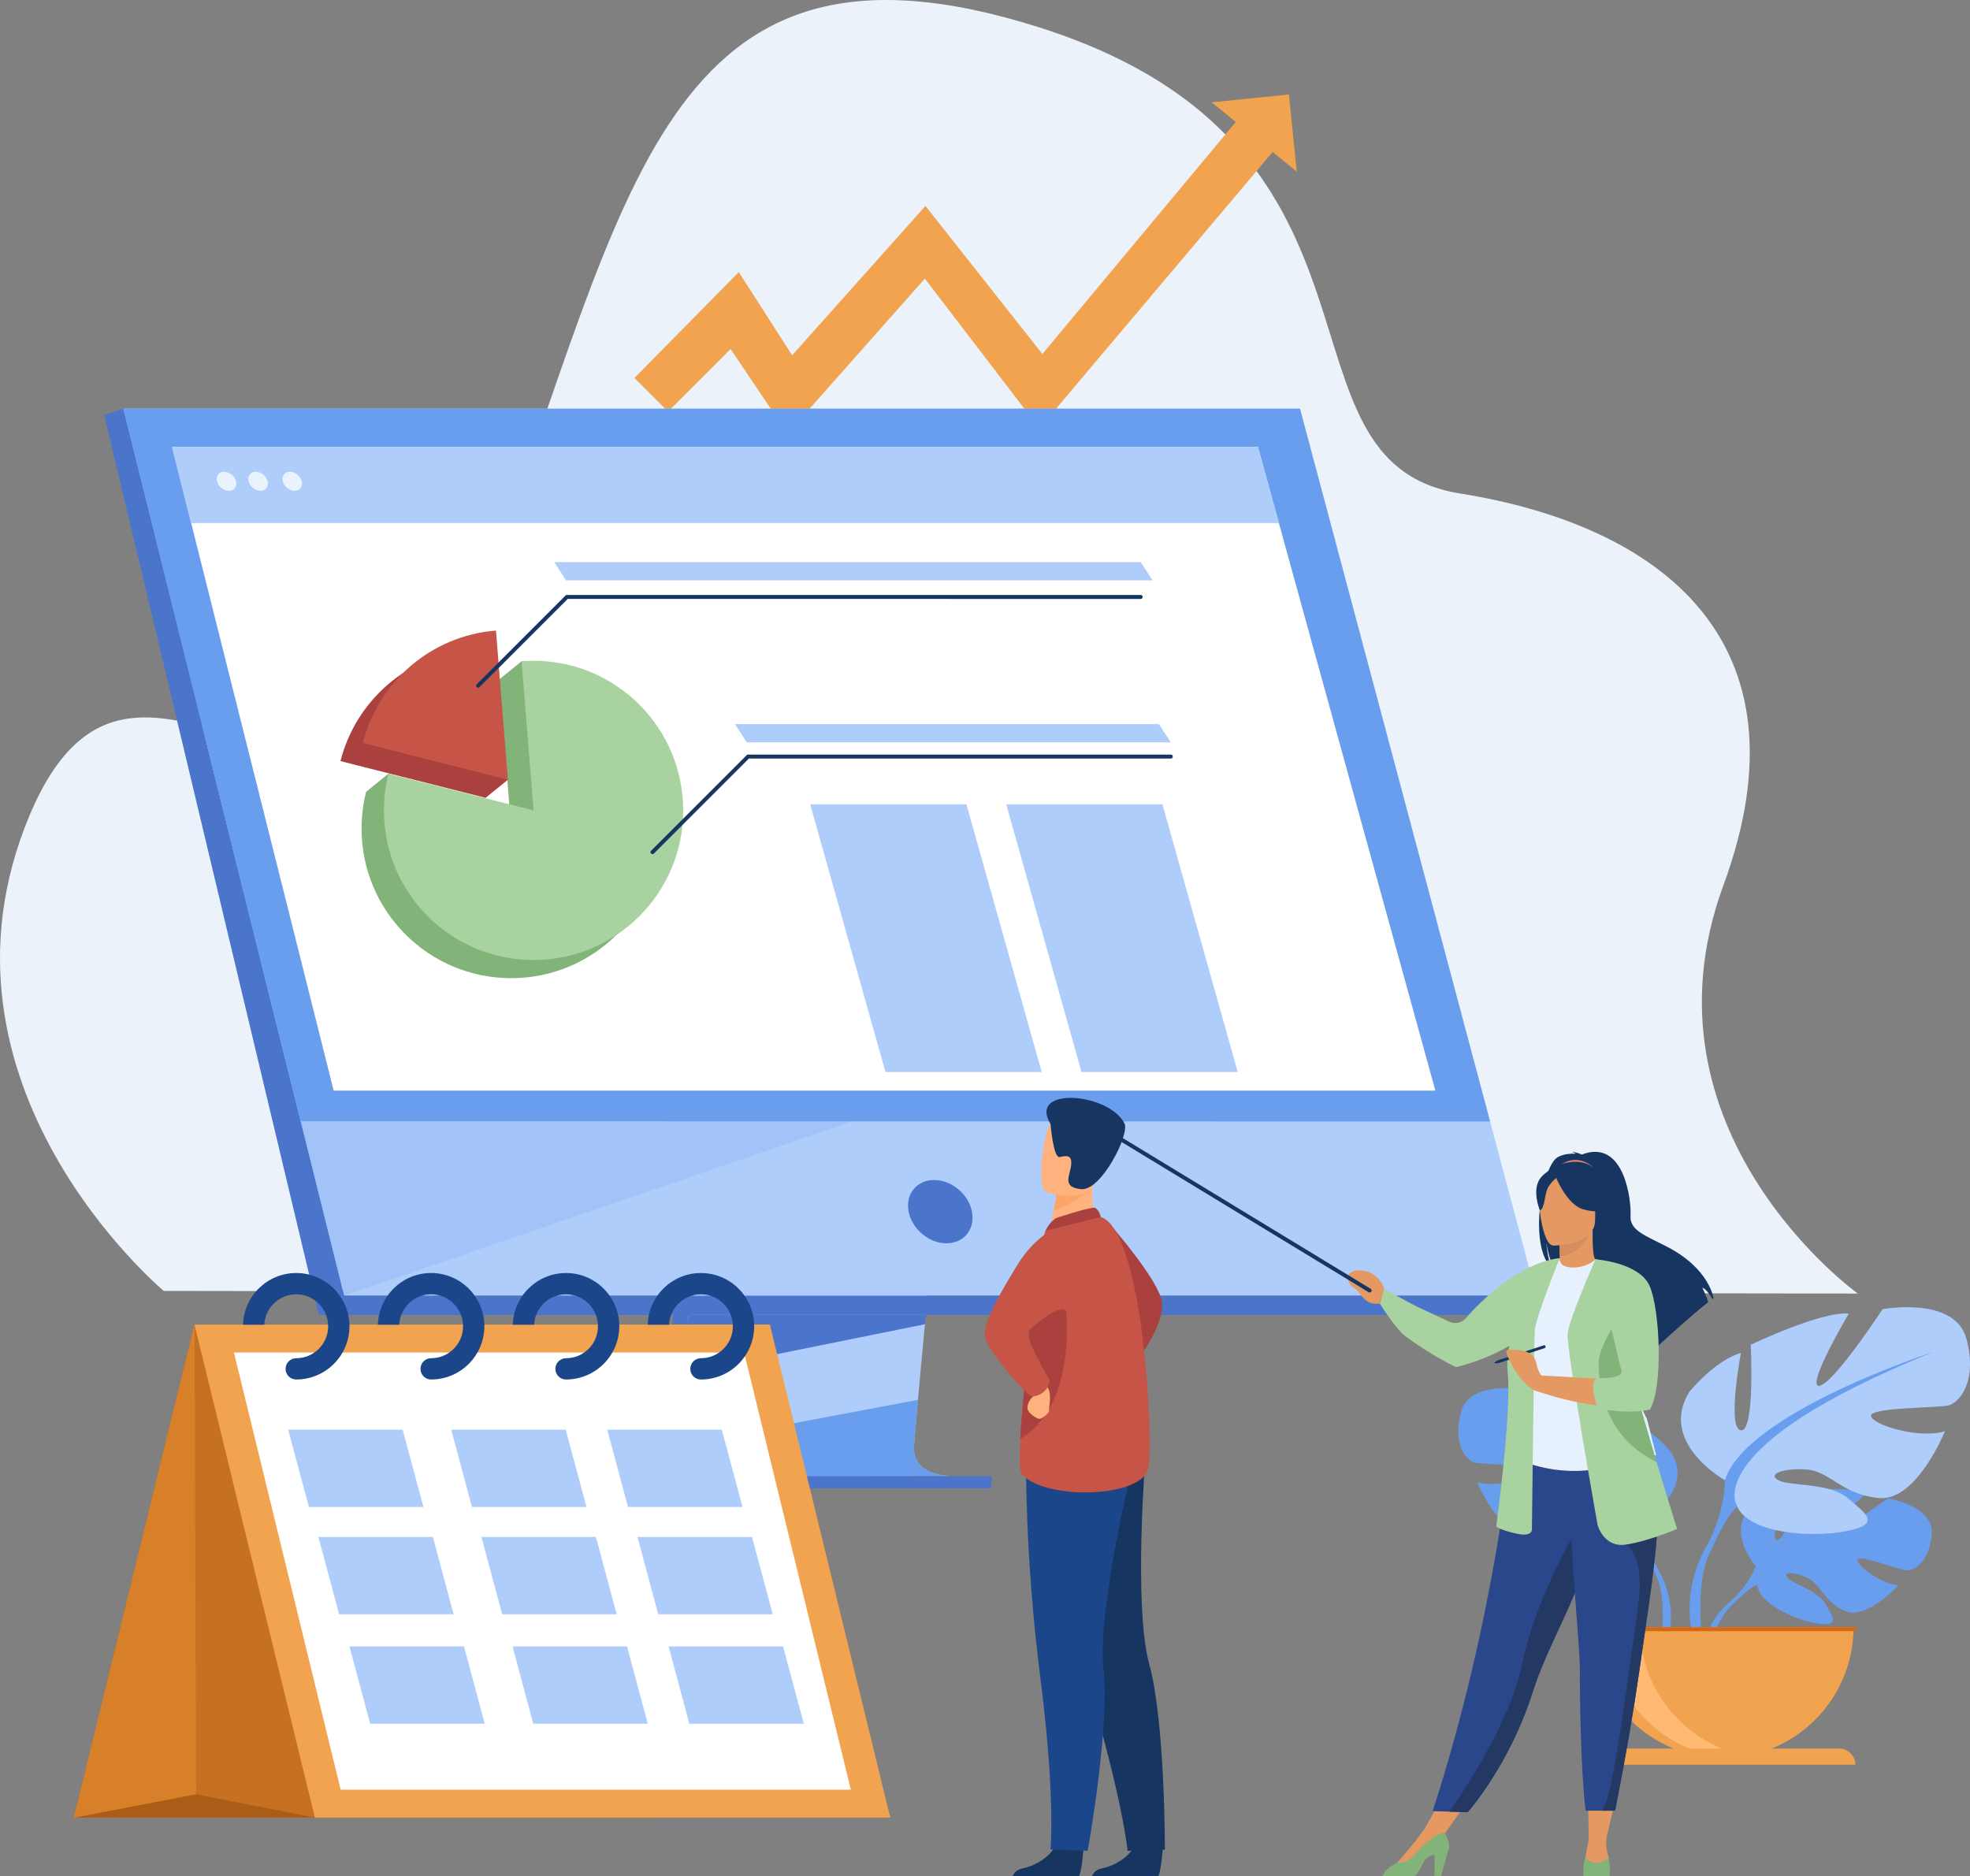 <?xml version="1.0" encoding="utf-8"?>
<!-- Generator: Adobe Illustrator 16.0.0, SVG Export Plug-In . SVG Version: 6.00 Build 0)  -->
<!DOCTYPE svg PUBLIC "-//W3C//DTD SVG 1.1//EN" "http://www.w3.org/Graphics/SVG/1.1/DTD/svg11.dtd">
<svg version="1.1" id="Layer_1" xmlns="http://www.w3.org/2000/svg" xmlns:xlink="http://www.w3.org/1999/xlink" x="0px" y="0px"
	 width="2192.063px" height="2087.909px" viewBox="0 0 2192.063 2087.909" enable-background="new 0 0 2192.063 2087.909"
	 xml:space="preserve">
<rect x="0" y="0" width="2192.063" height="2087.909" fill="#808080" stroke="none"/>
<g>
	<path fill="#EBF2F9" d="M182.239,1436.615c0,0-274.745-229.365-149.545-528.698s351.815,157.54,509.774-264.958
		S735.812-102.973,1156.32,30.444s248.136,483.55,468.216,518.716c220.081,35.166,393.97,161.967,293.114,436.151
		c-100.855,274.186,149.545,454.243,149.545,454.243L182.239,1436.615z"/>
	<polygon fill="#F1A34F" points="1434.213,105.121 1348.27,113.858 1375.075,135.715 1159.883,393.935 1029.75,229.179 
		881.437,395.395 822.066,302.816 705.94,420.627 743.355,458.042 812.96,388.436 876.302,482.507 1029.073,310.072 
		1156.585,476.691 1416.084,169.156 1442.951,191.064 	"/>
	<g>
		<g>
			<path fill="#699DEE" d="M1953.554,1742.88c0,0-35.462-41.37-2.187-67.648c0,0,24.306-14.716,44.124-13.52
				c0,0-28.083,47.09-18.998,51.773c9.086,4.684,27.509-54.729,27.509-54.729s55.312-5.362,73.104,3.191
				c0,0-47.283,38.694-37.325,40.998c9.958,2.302,61.031-35.676,61.031-35.676s51.479,8.76,48.732,40.164
				c-2.744,31.403-20.482,41.1-28.278,40.265s-53.4-18.243-54.394-11.856c-0.993,6.389,26.459,27.265,45.682,28.241
				c0,0-36.294,40.025-60.414,28.474c-24.122-11.552-26.18-29.861-41.216-36.729c-15.037-6.868-27.872-6.851-21.664,0.153
				s33.42,13.812,42.019,29.021s16.313,25.468-8.643,21.714c-24.955-3.756-65.521-22.017-67.301-42.927
				C1953.554,1742.88,1953.554,1742.88,1953.554,1742.88z"/>
			<g>
				<path fill="#699DEE" d="M2124.251,1708.282c0,0-139.82-5.389-170.697,34.598c0,0-6.829,20.452-27.842,39.075l-3.275,8.927
					c0,0,24.229-25.547,32.898-27.092C1955.335,1763.79,1941.777,1714.251,2124.251,1708.282z"/>
				<path fill="#699DEE" d="M1925.712,1781.955c0,0-30.012,22.194-32.096,61.852l5.447,0.487c0,0,9.584-41.005,26.908-57.04
					C1943.297,1771.218,1925.712,1781.955,1925.712,1781.955z"/>
			</g>
		</g>
		<g>
			<path fill="#699DEE" d="M1829.569,1690.852c0,0,56.41-31.589,30.085-74.462c0,0-21.06-26.324-43.623-33.093
				c0,0,12.033,63.932,0,65.437c-12.035,1.504-8.273-72.206-8.273-72.206s-59.127-11.833-82.443-9.576
				c0,0,36.563,45.679,24.528,44.175c-12.034-1.505-53.401-64.684-53.401-64.684s-60.923-11.282-70.701,24.82
				c-9.777,36.103,6.018,54.154,15.044,56.41c9.025,2.257,66.938,1.503,65.436,9.025c-1.505,7.521-40.616,19.555-62.428,12.785
				c0,0,24.068,59.419,55.658,56.41c31.589-3.007,41.367-22.563,60.923-24.066c19.556-1.505,33.846,3.759,24.068,9.024
				s-42.872,1.726-58.666,15.153c-15.795,13.429-28.582,21.701,0.752,27.719c29.332,6.018,81.982,2.257,92.512-20.308
				C1829.569,1690.852,1829.569,1690.852,1829.569,1690.852z"/>
			<g>
				<path fill="#699DEE" d="M1653.569,1582.544c0,0,157.948,51.146,176,108.308c0,0-0.752,25.573,15.043,54.905v11.283
					c0,0-16.548-38.359-25.573-43.624C1819.039,1713.416,1854.389,1663.775,1653.569,1582.544z"/>
				<path fill="#699DEE" d="M1844.612,1745.757c0,0,24.358,36.989,10.472,82.017l-6.268-1.685c0,0,6.084-49.593-6.66-74.536
					C1829.412,1726.61,1844.612,1745.757,1844.612,1745.757z"/>
			</g>
		</g>
		<g>
			<path fill="#AFCDFB" d="M1919.312,1647.285c0,0-74.358-41.642-39.657-98.153c0,0,27.761-34.701,57.505-43.624
				c0,0-15.864,84.273,0,86.256c15.863,1.983,10.904-95.18,10.904-95.18s78.325-37.675,109.061-34.7
				c0,0-48.581,82.291-32.718,80.308s70.394-85.265,70.394-85.265s80.308-14.872,93.196,32.718s-7.933,71.384-19.829,74.359
				c-11.897,2.974-88.24,1.982-86.257,11.896c1.983,9.915,53.539,25.778,82.291,16.854c0,0-31.727,78.325-73.368,74.36
				c-41.641-3.966-54.529-29.744-80.308-31.728c-25.776-1.982-44.615,4.958-31.726,11.897c12.889,6.94,56.512,2.274,77.333,19.976
				c20.82,17.699,37.675,28.605-0.992,36.537c-38.666,7.932-108.067,2.975-121.948-26.769
				C1919.312,1647.285,1919.312,1647.285,1919.312,1647.285z"/>
			<g>
				<path fill="#699DEE" d="M2151.312,1504.517c0,0-208.205,67.418-232,142.769c0,0,0.992,33.71-19.828,72.377v14.872
					c0,0,21.812-50.564,33.709-57.505C1933.193,1677.029,1886.595,1611.593,2151.312,1504.517z"/>
				<path fill="#699DEE" d="M1899.484,1719.662c0,0-32.108,48.758-13.805,108.111l8.261-2.219c0,0-8.018-65.374,8.781-98.253
					C1919.52,1694.421,1899.484,1719.662,1899.484,1719.662z"/>
			</g>
		</g>
		<path fill="#F1A34F" d="M1916.807,1956.482c80.444,0,145.657-65.214,145.657-145.657H1771.15
			C1771.15,1891.269,1836.363,1956.482,1916.807,1956.482z"/>
		<path fill="#FFB973" d="M1952.649,1955.367c-5.924,0.741-11.965,1.115-18.097,1.115c-80.443,0-145.65-65.216-145.65-145.659
			h36.186C1825.087,1885.143,1880.744,1946.456,1952.649,1955.367z"/>
		<path fill="#F1A34F" d="M2046.505,1945.924h-259.396c-9.925,0-17.971,8.046-17.971,17.97h295.338
			C2064.476,1953.97,2056.431,1945.924,2046.505,1945.924z"/>
		<rect x="1766.36" y="1810.823" fill="#D86713" width="299.417" height="4.469"/>
	</g>
	<g>
		<path fill="#4A75CB" d="M799.5,862.055l-62.949,748.481c0,0-6.595,45.372,27.153,45.452c55.49,0.133,276.19,0,276.19,0
			s-41.763-9.445-41.257-30.695c0.597-25.048,73.574-770.321,73.574-770.321L799.5,862.055z"/>
		<path fill="#AFCDFB" d="M1057.801,1642.408c-10.913,0.033-221.71,0.693-275.748,0c-23.551-0.293-27.68-20.938-27.875-34.301
			c-0.098-6.406,0.716-11.142,0.716-11.142l1.636-19.454l4.173-49.584l3.685-43.807l4.736-56.292l3.988-47.513l44.728-531.849
			l272.714-7.077c0,0-30.737,311.893-52.478,538.925c-2.428,25.295-4.736,49.55-6.871,72.19c-0.693,7.229-1.354,14.295-2.005,21.177
			c-2.016,21.481-3.859,41.206-5.463,58.623c-0.846,9.18-1.625,17.709-2.33,25.522c-2.774,30.617-4.4,50.169-4.422,53.887
			c-0.011,2.167,0.174,4.184,0.531,6.059C1021.994,1641.628,1053.705,1642.408,1057.801,1642.408z"/>
		<polygon fill="#AFCDFB" points="1446.5,454.759 137.203,454.759 290.536,1070.667 311.53,1155.018 382.945,1441.89 
			1709.724,1441.89 		"/>
		<polygon fill="#4A75CB" points="137.201,454.758 115.95,461.842 354.694,1463.317 382.947,1441.893 		"/>
		<polygon fill="#4A75CB" points="354.694,1463.317 1673.306,1463.317 1709.719,1441.893 382.947,1441.893 		"/>
		<rect x="817.752" y="1642.707" fill="#4A75CB" width="285.5" height="13.568"/>
		<polygon fill="#4A75CB" points="1030.674,1463.313 1029.201,1473.684 760.703,1527.928 764.387,1484.121 766.144,1463.313 		"/>
		<path fill="#699DEE" d="M1057.801,1642.408c-10.913,0.033-221.71,0.693-275.748,0c-23.551-0.293-27.68-20.938-27.875-34.301
			l267.229-50.278c-2.774,30.617-4.4,50.169-4.422,53.887c-0.011,2.167,0.174,4.184,0.531,6.059
			C1021.994,1641.628,1053.705,1642.408,1057.801,1642.408z"/>
		<polygon opacity="0.2" fill="#699DEE" points="948.535,1247.965 382.946,1441.892 334.645,1247.85 		"/>
		<polygon fill="#699DEE" points="1446.499,454.758 137.201,454.758 334.53,1247.85 1658.049,1248.102 		"/>
	</g>
	<path fill="#4A75CB" d="M1081.508,1348.39c-3.782-19.455-22.62-35.228-42.077-35.228c-19.456,0-32.162,15.772-28.38,35.228
		c3.781,19.457,22.619,35.229,42.076,35.229C1072.583,1383.619,1085.29,1367.847,1081.508,1348.39z"/>
	<polygon fill="#FFFFFF" points="1597.183,1213.723 371.283,1213.723 232.452,660.667 221.811,618.255 212.727,582.079 
		191.437,497.254 1399.667,497.254 1423.049,582.079 1433.023,618.255 1444.712,660.667 	"/>
	<polygon fill="#AFCDFB" points="1399.667,497.254 191.437,497.254 212.727,582.08 1423.049,582.08 	"/>
	<g>
		<path fill="#E9F3FE" d="M249.379,524.985c-5.856,0-9.42,4.747-7.96,10.604s7.391,10.604,13.248,10.604
			c5.856,0,9.42-4.748,7.959-10.604C261.167,529.732,255.236,524.985,249.379,524.985z"/>
		<path fill="#E9F3FE" d="M284.612,524.985c-5.856,0-9.42,4.747-7.96,10.604c1.46,5.856,7.392,10.604,13.248,10.604
			c5.856,0,9.42-4.748,7.96-10.604C296.4,529.732,290.469,524.985,284.612,524.985z"/>
		<path fill="#E9F3FE" d="M335.799,535.589c-1.46-5.856-7.391-10.604-13.248-10.604s-9.42,4.747-7.96,10.604
			c1.46,5.856,7.392,10.604,13.248,10.604S337.259,541.445,335.799,535.589z"/>
	</g>
	<g>
		<polygon fill="#E49963" points="1799.627,1994.06 1786.867,2047.804 1767.753,2047.695 1767.052,1994.06 		"/>
		<polygon fill="#E49963" points="1638.849,1996.351 1602.542,2047.804 1588.39,2029.635 1610.243,1989.276 		"/>
		<path fill="#163560" d="M1733.245,1287.813c6.599-3.751,14.507-4.16,20.037-3.833c-1.425-1.47-4.226-2.006-4.226-2.006
			c3.43-0.51,11.085,2.893,11.085,2.893c47.708-18.385,55.206,51.865,54.204,68.186c-0.995,16.318,16.031,21.648,40.854,34.506
			c47.357,24.534,51.518,57.387,51.518,57.387c-0.369,0.218-0.754,0.466-1.164,0.747c-2.35-3.98-7.187-11.456-11.266-12.584
			c0.154,0.362,4.82,10.292,6.562,15.982c-13.972,10.628-40.107,34.178-58.323,50.874c0.08-3.264-0.049-7.896-1.241-10.344
			l-2.251,13.553c-9.747,8.961-16.469,15.265-16.469,15.265c1.204-13.188-59.646-82.784-91.393-103.628
			c-7.729-11.376-10.476-31.477-10.681-33.059c1.334,15.938,4.06,24.877,6.497,29.91
			C1700.105,1386.919,1715.755,1297.751,1733.245,1287.813z"/>
		<path fill="#E49963" d="M1733.05,1415.848c-0.158,0.071,15.328,8.112,26.978,4.927c10.958-2.988,18.118-17.196,17.967-17.229
			c-4.641-0.921-5.979-7.298-5.88-34.701l-2.098,0.413l-35.274,6.985c0,0,0.803,11.102,0.827,21.558
			C1735.593,1406.582,1735.061,1414.91,1733.05,1415.848z"/>
		<path fill="#E37970" d="M1772.94,1299.315c0,0-17.401-18.525-39.247-0.948C1733.693,1298.367,1746.407,1296.169,1772.94,1299.315z
			"/>
		<path fill="#D68D5D" d="M1734.743,1376.243c0,0,0.803,11.102,0.827,21.558c19.738-0.556,30.172-18.563,34.447-28.543
			L1734.743,1376.243z"/>
		<path fill="#163560" d="M1773.66,1365.418c0,0,10.344-16.344,12.826-30.32c1.773-9.979-3.309-46.965-40.474-41.638
			c0,0-10.795,1.063-20.941,7.917c-8.069,5.45-19.714,17.216-6.694,49.491l3.383,10.902L1773.66,1365.418z"/>
		<path fill="#2B478B" d="M1594.152,2015.531l18.697,0.571l20.239,0.62c0,0,46.748-52.048,72.971-135.484
			c0.612-1.939,1.256-3.901,1.939-5.889c14.351-41.846,44.102-94.37,59.779-141.913c2.496-7.573,4.737-14.701,6.747-21.447
			c0.644-2.161,1.271-4.283,1.867-6.373c11.555-40.145,14.899-66.502,17.982-94.664l-113.211,0.906
			C1681.164,1611.858,1662.887,1804.158,1594.152,2015.531z"/>
		<path fill="#E7F1FD" d="M1697.012,1546.806c0.285,53.872-7.903,76.985-7.903,76.985s48.474,24.628,106.084,6.5
			c0.679-0.214,47.702-10.946,47.702-10.946c-0.965-2.181-9.538-38.487-10.478-40.486c-12.164-26.121-21.399-37.574-22.842-45.604
			c-2.676-14.992-2.734-30.504-1.401-45.135c3.515-38.729,13.97-70.88,13.97-70.88c-15.697-3.571-30.396-9.847-46.735-15.974
			c-3.758,4.679-15.246,9.576-25.212,9.353c-11.475-0.254-15.197-5.166-14.602-10.529c-12.229,6.805-21.986,13.233-21.986,13.233
			c-10.394,18.054-31.473,35.585-33,63.279C1680.232,1483.412,1697.004,1545.296,1697.012,1546.806z"/>
		<path fill="#A8D29F" d="M1631.285,1466.771c16.619-19.414,59.68-61.518,104.112-66.683l-38.343,74.696
			c0,0-2.156,12.803-13.51,20.263c-27.812,18.276-63.173,26.355-63.173,26.355s-23.948-10.446-56.684-34.434
			c-10.275-7.529-28.331-36.247-28.331-36.247l4.87-16.296c0,0,30.655,17.139,41.605,22.082c6.241,2.817,20.607,9.544,30.729,14.299
			C1619.001,1473.832,1626.658,1472.176,1631.285,1466.771z"/>
		<path fill="#E49963" d="M1728.151,1386.146c0,0,46.702,0.77,46.733-28.32c0.033-29.092,6.082-48.585-23.734-50.308
			c-29.816-1.722-35.622,9.373-37.994,19.081C1710.783,1336.306,1716.003,1385.195,1728.151,1386.146z"/>
		<path fill="#163560" d="M1729.879,1306.806c0,0,12.787,34.13,32.41,39.177c19.624,5.046,28.136-0.212,28.136-0.212
			s-15.052-11.958-18.176-32.832C1772.25,1312.938,1739.525,1290.561,1729.879,1306.806z"/>
		<path fill="#163560" d="M1733.049,1309.576c0,0-9.55,7.62-11.878,15.028s-3.375,22.658-7.82,22.14c0,0-9.633-23.198,1.193-36.321
			C1726.024,1296.507,1733.049,1309.576,1733.049,1309.576z"/>
		<path fill="#E49963" d="M1540.227,1434.427c0,0-6.583-23.729-32.669-20.375c-2.993,0.938-11.74,4.426-6.15,13.79
			c4.122,6.903,5.907,3.342,12.39,12.618c6.483,9.277,13.52,11.372,21.56,10.263L1540.227,1434.427z"/>
		<path fill="#E49963" d="M1787.509,2044.8c0,0-1.54,10.645,2.434,22.035c0,0,3.129,14.254-10.91,14.519
			c-14.038,0.266-17.481-1.06-15.893-9.801c1.59-8.74,4.613-23.857,4.613-23.857L1787.509,2044.8z"/>
		<path fill="#82B378" d="M1761.814,2087.441c0,0,0.3,0.186,0.883,0.468h27.479c0.529-0.282,0.776-0.468,0.776-0.468
			c1.587-7.152-1.005-20.609-1.005-20.609c-15.9,14.569-25.849-0.362-25.849-0.362
			C1761.514,2072.696,1761.814,2087.441,1761.814,2087.441z"/>
		<path fill="#E49963" d="M1554.562,2072.981c0,0,25.882-28.729,33.828-43.347l19.246,9.86l-43.021,40.401l-10.065-1.324
			L1554.562,2072.981z"/>
		<path fill="#82B378" d="M1538.503,2087.909h35.416c3.413-2.549,6.597-8.448,10.557-16.368c2.107-4.224,6.852-6.552,11.72-7.83
			v23.925h7.347l6.958-25.434c4.577-8.422,0.361-16.059-2.866-22.709c-3.748-0.009-13.837,2.558-32.956,24.103
			c-6.288,7.073-13.229,9.604-20.116,9.384c-0.097,0.062-0.193,0.114-0.282,0.149
			C1542.745,2078.314,1539.447,2084.761,1538.503,2087.909z"/>
		<path fill="#A8D29F" d="M1735.595,1400.089c0,0-27.02,66.75-27.814,80.259c-0.794,13.508-3.178,220.907-3.178,220.907
			s1.589,9.536-16.688,5.563c-18.277-3.973-23.045-7.946-23.045-7.946s17.482-127.936,12.715-172.435
			c-4.768-44.5,36.553-117.076,36.553-117.076L1735.595,1400.089z"/>
		<path fill="#233862" d="M1612.849,2016.103l20.239,0.62c0,0,46.748-52.048,72.971-135.484c0.612-1.939,1.256-3.901,1.939-5.889
			c14.351-41.846,44.102-94.37,59.779-141.913c2.496-7.573,4.737-14.701,6.747-21.447c0.644-2.161,1.271-4.283,1.867-6.373
			l-16.672-12.65c0,0-50.053,81.053-65.549,157.329C1680.71,1916.552,1626.802,1996.276,1612.849,2016.103z"/>
		<path fill="#163560" d="M1665.993,1514.049l0.982,3.022l52.396-17.03c0,0,0.691-0.809,0.332-1.865
			c-0.396-1.167-1.314-1.157-1.314-1.157L1665.993,1514.049z"/>
		<path fill="#2B478B" d="M1757.98,1857.398c-0.286,37.094,1.59,122.374,6.421,157.68h17.927c9.909,0,14.852-0.144,14.852-0.144
			c12.119-61.386,20.74-112.178,27.018-155.946c5.149-35.918,9.727-66.71,13.247-93.218c3.544-26.676,6.007-49.014,6.89-67.886
			c0.135-2.972,0.238-5.864,0.293-8.67c0.057-2.82,0.072-5.563,0.049-8.225l-97.819-9.535
			C1748.087,1736.448,1758.139,1835.841,1757.98,1857.398z"/>
		<path fill="#233862" d="M1782.328,2015.078c9.909,0,14.852-0.144,14.852-0.144c12.119-61.386,20.74-112.178,27.018-155.946
			c5.149-35.918,9.727-66.71,13.247-93.218c3.544-26.676,6.007-49.014,6.89-67.886l-35.895,21.113c0,0,22.91,8.081,14.169,69.269
			C1813.867,1849.452,1794.494,2006.416,1782.328,2015.078z"/>
		<path fill="#A8D29F" d="M1777.708,1697.282c0,0,6.89,24.896,30.729,21.717c23.839-3.179,57.738-17.481,57.738-17.481
			s-10.188-32.19-22.854-74.481c-15.337-51.197-34.32-117.199-43.269-158.831c-2.511-11.665-4.228-21.407-4.862-28.384
			l-19.779-38.372c0,0-29.488,66.185-31.077,82.871C1742.745,1501.009,1777.708,1697.282,1777.708,1697.282z"/>
		<path fill="#E49963" d="M1801.512,1481.834l-26.104-80.385c0.071,0.032,32.969,9.788,49.518,18.148
			c0,0,10.343,13.335,16.743,44.101c0,0,6.762,73.862-8.337,100.881c0,0-47.678,9.535-123.962-16.688v-17.482
			c0,0,83.437,4.371,100.521,6.357L1801.512,1481.834z"/>
		<path fill="#82B378" d="M1778.765,1519.284c1.065,27.018,7.422,79.464,64.104,107.537c0.15,0.072,0.302,0.152,0.453,0.215
			c-15.337-51.197-34.32-117.199-43.269-158.831C1789.644,1483.765,1778.185,1504.409,1778.765,1519.284z"/>
		<path fill="#A8D29F" d="M1775.409,1401.449c0,0,48.389,3.408,60.043,29.366c11.655,25.958,15.363,112.309,0.53,137.736
			c0,0-20.422,5.815-56.541-0.938c-0.442-0.083-0.888-0.168-1.335-0.254c0,0-11.522-28.21-1.192-33.772
			c0,0,30.461,1.589,27.283-8.476C1801.018,1515.047,1775.409,1401.449,1775.409,1401.449z"/>
		<path fill="#E49963" d="M1717.924,1535.06c0,0-6.647-8.057-8.064-16.281s-5.816-14.323-17.29-15.83
			c-11.473-1.509-16.404-1.671-16.376,1.563c0.03,3.234,9.374,25.813,25.837,39.296S1717.924,1535.06,1717.924,1535.06z"/>
		<polygon fill="#163560" points="1662.225,1516.966 1665.993,1514.049 1666.975,1517.071 		"/>
	</g>
	<path fill="#163560" d="M1524.016,1438.324c-0.391,0-0.786-0.104-1.144-0.321l-306.015-186.083c-1.04-0.632-1.37-1.988-0.737-3.029
		c0.633-1.042,1.992-1.369,3.028-0.737l306.015,186.082c1.04,0.633,1.371,1.989,0.738,3.029
		C1525.487,1437.947,1524.76,1438.324,1524.016,1438.324z"/>
	<g>
		<g>
			<path fill="#82B378" d="M580.403,735.888c-6.483,5.494-19.601,15.8-24.838,20.181l13.272,165.985l-136.609-61.064l-24.838,20.182
				c-3.302,13.081-5.063,26.776-5.063,40.883c0,91.962,74.549,166.512,166.511,166.512c91.962,0,166.512-74.55,166.512-166.512
				C735.348,830.092,672.364,735.888,580.403,735.888z"/>
			<path fill="#AA413E" d="M527.025,721.915c-71.929,5.673-130.996,57.051-148.175,125.102l161.447,40.883l24.838-20.181
				L527.025,721.915z"/>
		</g>
		<g>
			<path fill="#A8D29F" d="M593.675,735.362c-4.468,0-8.893,0.181-13.272,0.526l13.272,165.985l-161.447-40.884
				c-3.302,13.082-5.063,26.776-5.063,40.884c0,91.961,74.549,166.511,166.511,166.511c91.962,0,166.512-74.55,166.512-166.511
				C760.187,809.911,685.637,735.362,593.675,735.362z"/>
			<path fill="#C65447" d="M551.864,701.733c-71.929,5.673-130.996,57.052-148.175,125.102l161.447,40.883L551.864,701.733z"/>
		</g>
	</g>
	<path fill="#163560" d="M532.023,765.303c-0.564,0-1.128-0.215-1.559-0.646c-0.861-0.861-0.861-2.256,0-3.118l99.417-99.417
		h639.397c1.219,0,2.205,0.987,2.205,2.205c0,1.218-0.986,2.205-2.205,2.205H631.707l-98.125,98.125
		C533.151,765.087,532.587,765.303,532.023,765.303z"/>
	<path fill="#163560" d="M726.038,950.529c-0.564,0-1.128-0.216-1.559-0.646c-0.861-0.861-0.861-2.256,0-3.117l107.026-107.026
		h471.286c1.218,0,2.205,0.987,2.205,2.205s-0.987,2.205-2.205,2.205h-469.46L727.596,949.883
		C727.166,950.313,726.602,950.529,726.038,950.529z"/>
	<polygon fill="#AFCDFB" points="1282.507,645.807 629.912,645.807 616.684,625.524 1269.279,625.524 	"/>
	<polygon fill="#AFCDFB" points="1302.791,826.153 830.982,826.153 817.754,805.87 1289.562,805.87 	"/>
	<polygon fill="#AFCDFB" points="1159.136,1193.006 985.288,1193.006 901.533,895.149 1075.382,895.149 	"/>
	<polygon fill="#AFCDFB" points="1377.259,1193.006 1203.411,1193.006 1119.656,895.149 1293.504,895.149 	"/>
	<g>
		<path fill="#AA413E" d="M1231.033,1357.852c0,0,59.117,66.346,61.957,91.724c2.839,25.379-28.146,65.08-28.146,65.08
			L1231.033,1357.852z"/>
		<path fill="#163560" d="M1205.699,2055.933c0,0-1.258,22.355-4.898,31.977h-73.92c1.249-3.201,4.154-7.311,10.892-8.607
			c11.58-2.23,30.955-11.191,37.965-28.053C1183.115,2033.515,1205.699,2055.933,1205.699,2055.933z"/>
		<path fill="#163560" d="M1293.903,2055.933c0,0-1.257,22.355-4.89,31.977h-73.92c1.24-3.201,4.145-7.311,10.892-8.607
			c11.572-2.23,30.954-11.191,37.964-28.053C1271.327,2033.515,1293.903,2055.933,1293.903,2055.933z"/>
		<path fill="#163560" d="M1161.835,1671.399c0,0,10.358,73.002,48.997,202.593c38.64,129.592,43.905,185.709,43.905,185.709
			l41.45-1.281c0,0,0.354-141.628-17.454-206.794c-17.807-65.167-3.843-234.932-3.843-234.932L1161.835,1671.399z"/>
		<path fill="#1C468A" d="M1141.666,1620.692c0,0-1.467,110.01,15.805,245.083s11.417,192.41,11.417,192.41l41.367,1.516
			c0,0,24.722-135.123,17.634-202.73s33.853-231.99,33.853-231.99L1141.666,1620.692z"/>
		<path fill="#FFB27D" d="M1221.746,1363.255l-22.04,15.925l-31.854-6.542c0.44-2.834,2.544-14.578,4.459-25.217
			c0.115-0.627,0.231-1.255,0.339-1.868c1.641-9.052,3.058-16.828,3.058-16.828l29.751-14.466l11.092-5.394
			c-0.029,0.19-0.859,10.046-0.976,11.484C1213.494,1345.898,1221.746,1363.255,1221.746,1363.255z"/>
		<path fill="#C65447" d="M1277.637,1634.273c-6.397,32.16-112.863,35.974-140.306,6.781c-3.122-3.327-3.276-18.808-2.1-39.681
			c2.304-40.782,9.699-102.127,9.986-133.469c0.141-15.137,2.028-30.616,4.542-44.674c5.349-29.96,13.504-53.471,13.504-53.471
			s52.002-18.525,61.731-15.375C1271.873,1369.563,1284.034,1602.113,1277.637,1634.273z"/>
		<path fill="#AA413E" d="M1135.232,1601.374c2.304-40.782,9.699-102.127,9.986-133.469c0.141-15.137,2.028-30.616,4.542-44.674
			l31.281-6.083C1181.042,1417.148,1211.625,1554.812,1135.232,1601.374z"/>
		<path fill="#FFB27D" d="M1152.172,1544.53c0,0,2.132,5.616-2.347,9.387c-4.477,3.771-7.381,9.881-6.355,14.347
			c1.025,4.464,10.848,11.747,14.253,10.573s10.335-7.056,9.588-9.41c-0.746-2.355,4.662-20.667-3.64-27.718
			C1155.371,1534.66,1152.172,1544.53,1152.172,1544.53z"/>
		<path fill="#C65447" d="M1187.151,1361.51c0,0-30.508,6.292-54.816,45.769c-24.309,39.478-40.301,68.828-35.823,83.057
			c4.479,14.228,45.295,63.573,52.332,63.573s18.393-5.639,19.032-18.328c0,0-28.737-47.464-23.076-54.572
			c2.419-3.039,37.309-34.252,42.29-20.153C1195.331,1484.183,1187.151,1361.51,1187.151,1361.51z"/>
		<path fill="#FCA56B" d="M1213.342,1320.801c-6.533,12.196-30.878,22.743-41.031,26.62c0.115-0.627,0.231-1.255,0.339-1.868
			c1.641-9.052,3.058-16.828,3.058-16.828l29.751-14.466C1212.034,1314.159,1216.038,1315.781,1213.342,1320.801z"/>
		<path fill="#FFB27D" d="M1164.493,1326.731c0,0,47.923,16.475,56.774-16.573c8.85-33.048,20.995-53.178-9.229-65.094
			c-30.223-11.916-39.572-1.248-44.961,8.99C1161.689,1264.294,1152.255,1321.594,1164.493,1326.731z"/>
		<path fill="#163560" d="M1168.959,1250.871c0,0,3.057,38.457,10.273,36.787c7.216-1.669,13.761-2.907,12.704,8.686
			c-1.057,11.592-11.063,24.979,11.178,27.029c22.24,2.05,54.212-61.159,48.102-73.127
			C1233.588,1215.714,1143.48,1208.745,1168.959,1250.871z"/>
		<path fill="#AA413E" d="M1176.01,1355.22c0.618-0.287,38.358-12.561,42.458-11.068c4.1,1.491,6.527,10.233,6.527,10.233
			l-61.73,15.38C1163.265,1369.765,1168.125,1358.878,1176.01,1355.22z"/>
	</g>
	<g>
		<g>
			<polygon fill="#C67022" points="82.228,2022.78 722.477,2022.78 856.43,1474.042 216.181,1474.042 			"/>
			<polygon fill="#F1A34F" points="990.624,2022.78 350.375,2022.78 216.421,1474.042 856.67,1474.042 			"/>
			<polygon fill="#FFFFFF" points="946.743,1991.679 379.07,1991.679 260.301,1505.144 827.974,1505.144 			"/>
			<polygon fill="#AA5D17" points="82.228,2022.78 218.214,1996.688 350.375,2022.78 			"/>
		</g>
		<path fill="#1C468A" d="M329.606,1416.681c-32.104,0-58.308,25.669-59.21,57.559h23.702c0.888-18.819,16.474-33.856,35.509-33.856
			c19.604,0,35.552,15.948,35.552,35.552c0,19.604-15.948,35.553-35.552,35.553c-6.544,0-11.851,5.306-11.851,11.851
			s5.306,11.851,11.851,11.851c32.673,0,59.254-26.581,59.254-59.254S362.279,1416.681,329.606,1416.681z"/>
		<path fill="#1C468A" d="M479.716,1416.681c-32.104,0-58.308,25.669-59.21,57.559h23.702c0.888-18.819,16.474-33.856,35.509-33.856
			c19.604,0,35.552,15.948,35.552,35.552c0,19.604-15.948,35.553-35.552,35.553c-6.545,0-11.851,5.306-11.851,11.851
			s5.306,11.851,11.851,11.851c32.673,0,59.254-26.581,59.254-59.254S512.389,1416.681,479.716,1416.681z"/>
		<path fill="#1C468A" d="M629.825,1416.681c-32.104,0-58.308,25.669-59.21,57.559h23.702c0.888-18.819,16.474-33.856,35.509-33.856
			c19.604,0,35.552,15.948,35.552,35.552c0,19.604-15.948,35.553-35.552,35.553c-6.545,0-11.851,5.306-11.851,11.851
			s5.306,11.851,11.851,11.851c32.673,0,59.254-26.581,59.254-59.254S662.499,1416.681,629.825,1416.681z"/>
		<path fill="#1C468A" d="M779.935,1416.681c-32.104,0-58.308,25.669-59.21,57.559h23.702c0.888-18.819,16.474-33.856,35.509-33.856
			c19.604,0,35.552,15.948,35.552,35.552c0,19.604-15.948,35.553-35.552,35.553c-6.545,0-11.851,5.306-11.851,11.851
			s5.306,11.851,11.851,11.851c32.673,0,59.254-26.581,59.254-59.254S812.607,1416.681,779.935,1416.681z"/>
		<polygon fill="#AFCDFB" points="471.146,1677.103 343.73,1677.103 320.652,1591.07 448.068,1591.07 		"/>
		<polygon fill="#AFCDFB" points="652.584,1677.103 525.168,1677.103 502.091,1591.07 629.506,1591.07 		"/>
		<polygon fill="#AFCDFB" points="826.23,1677.103 698.814,1677.103 675.736,1591.07 803.152,1591.07 		"/>
		<polygon fill="#AFCDFB" points="504.754,1796.425 377.339,1796.425 354.261,1710.393 481.676,1710.393 		"/>
		<polygon fill="#AFCDFB" points="686.193,1796.425 558.777,1796.425 535.699,1710.393 663.115,1710.393 		"/>
		<polygon fill="#AFCDFB" points="859.838,1796.425 732.423,1796.425 709.345,1710.393 836.76,1710.393 		"/>
		<polygon fill="#AFCDFB" points="539.354,1918.246 411.938,1918.246 388.86,1832.214 516.276,1832.214 		"/>
		<polygon fill="#AFCDFB" points="720.792,1918.246 593.376,1918.246 570.298,1832.214 697.714,1832.214 		"/>
		<polygon fill="#AFCDFB" points="894.438,1918.246 767.022,1918.246 743.944,1832.214 871.36,1832.214 		"/>
		<polygon fill="#D88029" points="216.421,1474.042 218.214,1996.688 82.228,2022.78 		"/>
	</g>
</g>
<g>
</g>
<g>
</g>
<g>
</g>
<g>
</g>
<g>
</g>
<g>
</g>
</svg>
